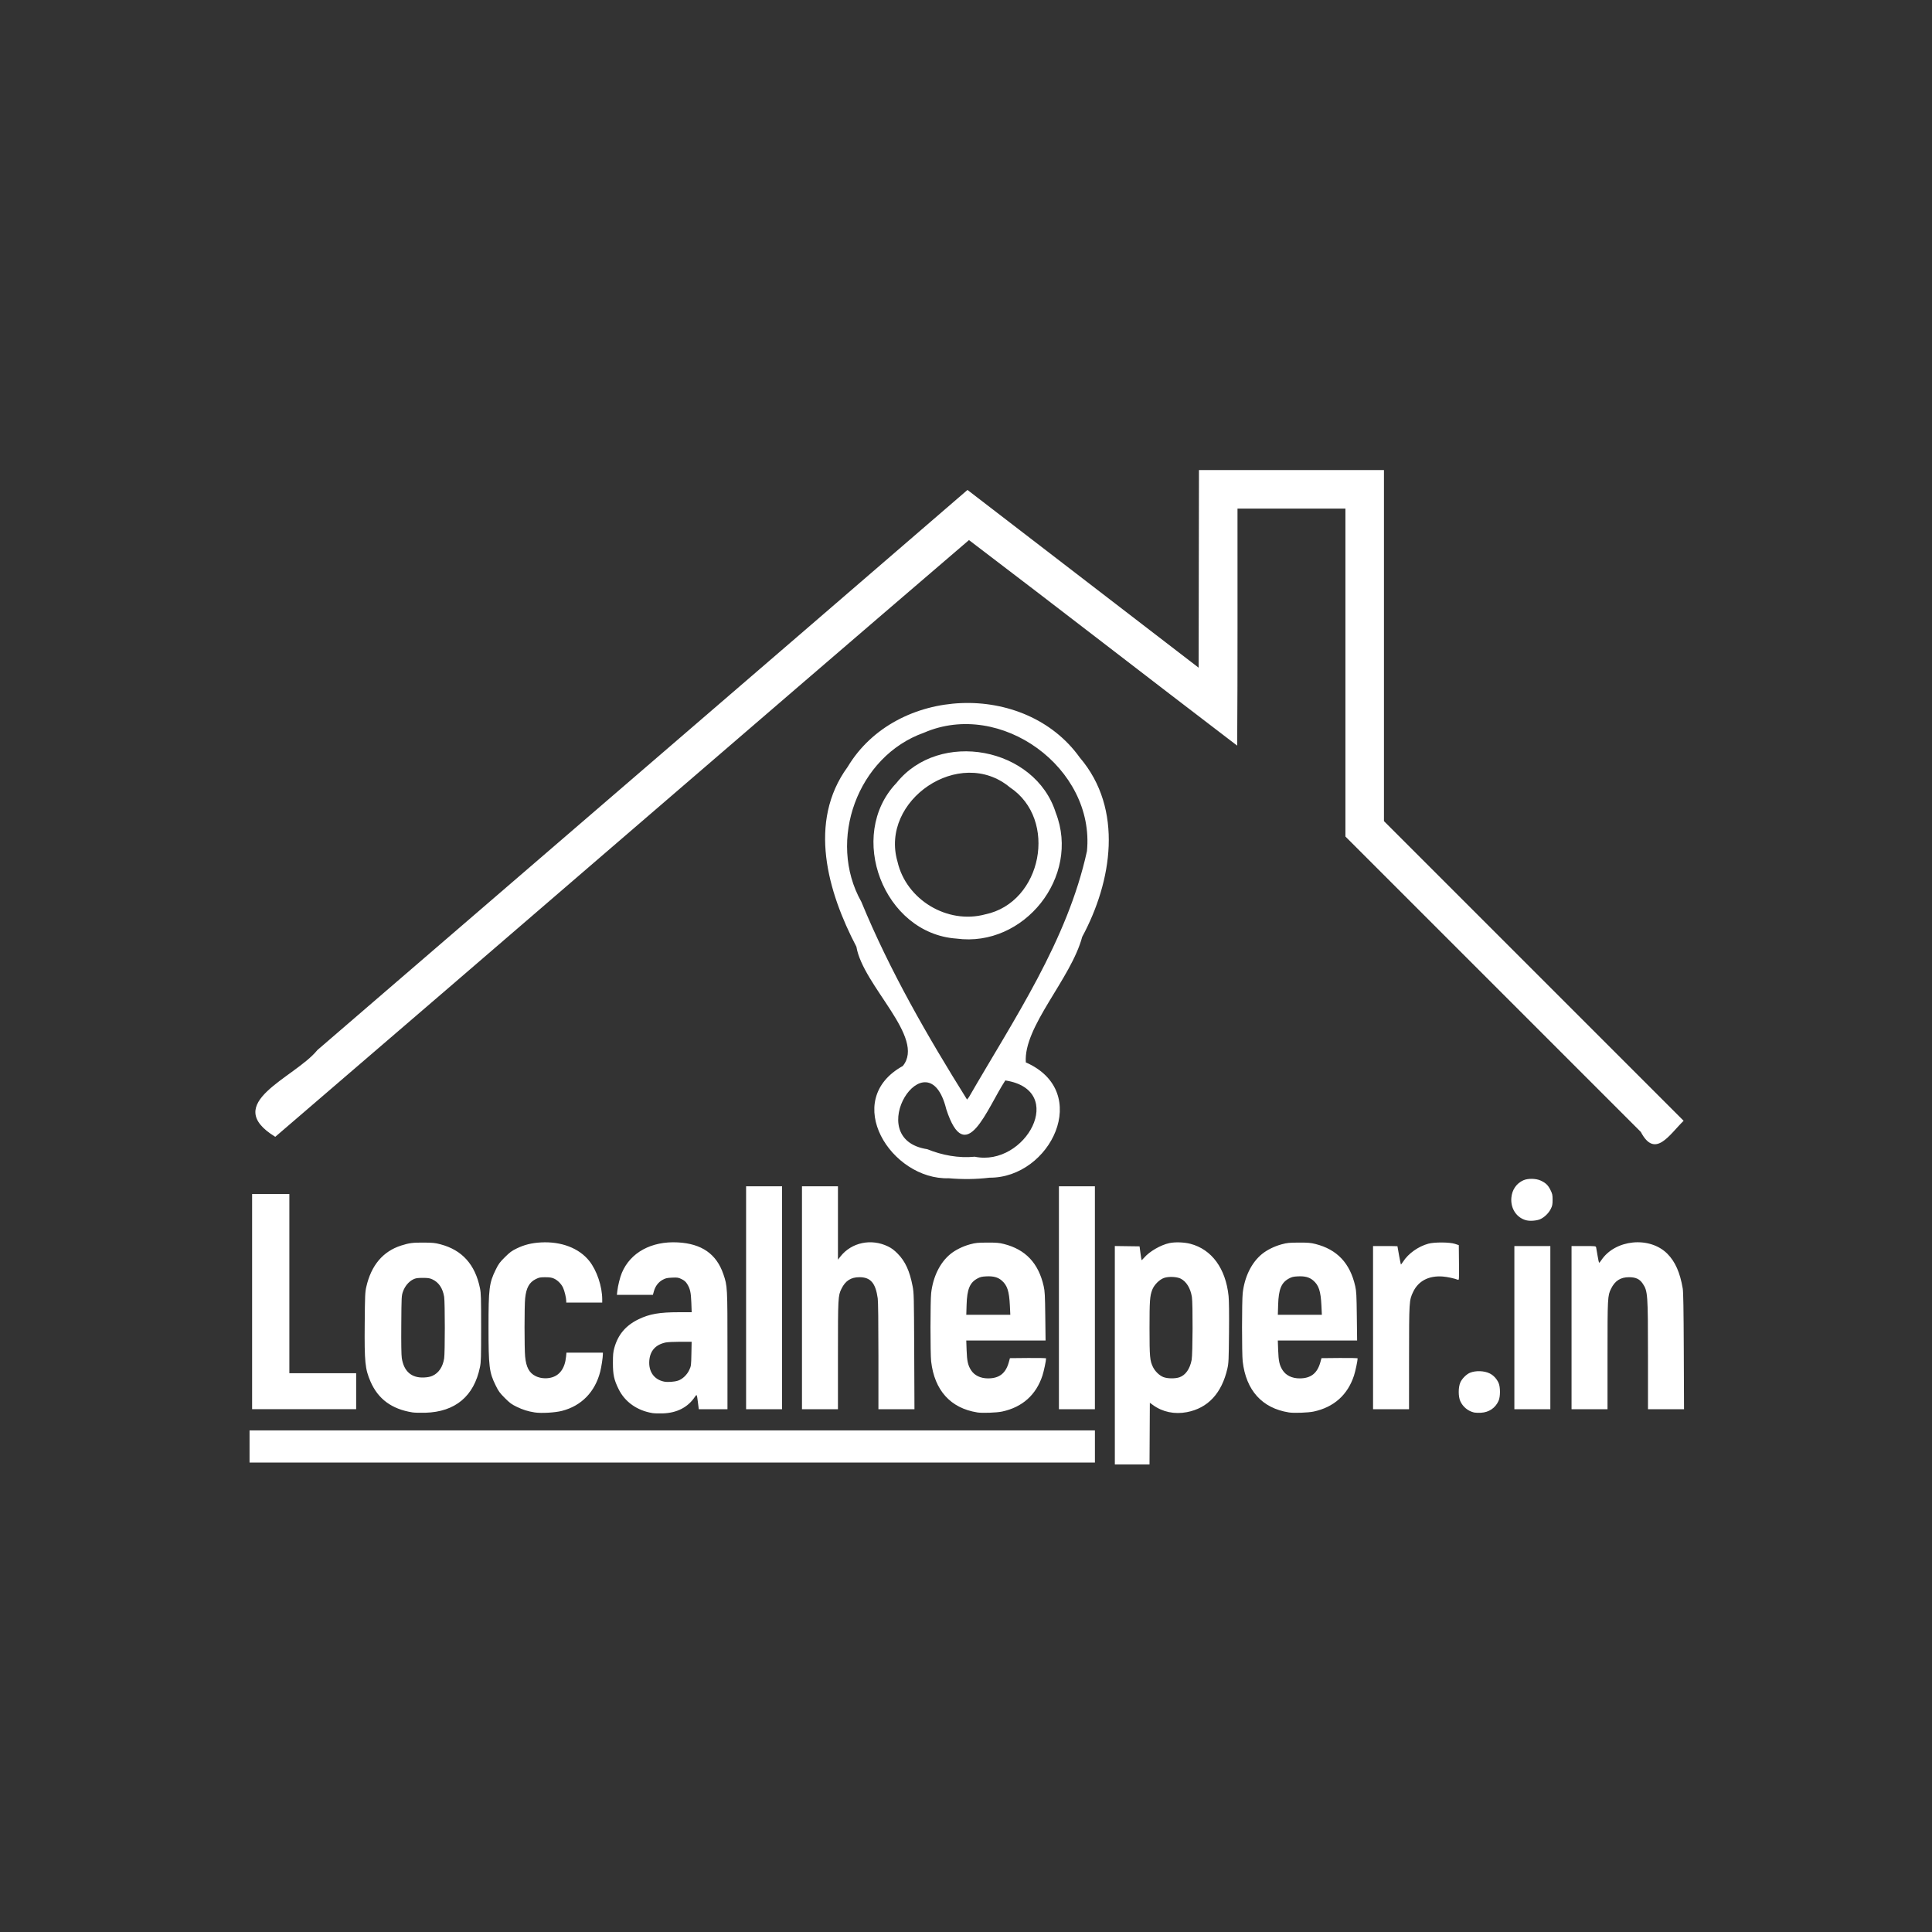 <?xml version="1.0" encoding="UTF-8" standalone="no"?>
<!-- Created with Inkscape (http://www.inkscape.org/) -->

<svg
   xmlns:dc="http://purl.org/dc/elements/1.1/"
   xmlns:cc="http://creativecommons.org/ns#"
   xmlns:rdf="http://www.w3.org/1999/02/22-rdf-syntax-ns#"
   xmlns:svg="http://www.w3.org/2000/svg"
   xmlns="http://www.w3.org/2000/svg"
   xmlns:sodipodi="http://sodipodi.sourceforge.net/DTD/sodipodi-0.dtd"
   xmlns:inkscape="http://www.inkscape.org/namespaces/inkscape"
   width="512"
   height="512"
   viewBox="0 0 135.467 135.467"
   version="1.1"
   id="svg8"
   sodipodi:docname="logo-localhelper.svg"
   inkscape:export-filename="D:\Mingoo Food\Mobile App\app-icon.png"
   inkscape:export-xdpi="96"
   inkscape:export-ydpi="96"
   inkscape:version="0.92.3 (2405546, 2018-03-11)">
  <rect x="0" y="0" width="135.467" height="135.467" fill="#333333" stroke="none"/>
  <defs
     id="defs2">
    <clipPath
       id="clipPath842"
       clipPathUnits="userSpaceOnUse">
      <path
         inkscape:connector-curvature="0"
         id="path840"
         d="M 0,576 H 576 V 0 H 0 Z" />
    </clipPath>
  </defs>
  <sodipodi:namedview
     id="base"
     pagecolor="#ffffff"
     bordercolor="#666666"
     borderopacity="1.0"
     inkscape:pageopacity="0.0"
     inkscape:pageshadow="2"
     inkscape:zoom="0.99137202"
     inkscape:cx="228.0284"
     inkscape:cy="248.5715"
     inkscape:document-units="px"
     inkscape:current-layer="layer1"
     showgrid="false"
     units="px"
     inkscape:window-width="1600"
     inkscape:window-height="837"
     inkscape:window-x="-8"
     inkscape:window-y="-8"
     inkscape:window-maximized="1"
     showguides="true" />
  <g
     inkscape:label="Layer 1"
     inkscape:groupmode="layer"
     id="layer1"
     transform="translate(0,-161.533)">
    <path
       style="opacity:0;fill:#ed0302;fill-opacity:1;stroke:none;stroke-width:0.529;stroke-linecap:round;stroke-linejoin:miter;stroke-miterlimit:4;stroke-dasharray:none;stroke-opacity:1;paint-order:normal"
       d="m 26.458,161.533 h 82.55 c 14.658,0 26.458,11.8 26.458,26.458 v 82.55 c 0,14.658 -11.8,26.458 -26.458,26.458 H 26.458 C 11.8,297 2.7270507e-6,285.2 2.7270507e-6,270.542 V 187.992 C 2.7270507e-6,173.334 11.8,161.533 26.458,161.533 Z"
       id="rect872" />
    <g
       id="g925"
       transform="matrix(0.606,0,0,0.606,-67.663,14.335)"
       style="fill:#ffffff;stroke-width:1.651">
      <path
         d="m 288.267,384.099 c -1.129,-0.284 -1.845,-1.356 -1.74,-2.608 0.077,-0.919 0.583,-1.66 1.38,-2.021 0.529,-0.24 1.473,-0.225 2.016,0.03 0.592,0.279 0.856,0.534 1.131,1.093 0.218,0.443 0.244,0.563 0.244,1.129 0,0.54 -0.03,0.695 -0.206,1.052 -0.242,0.493 -0.743,0.982 -1.229,1.196 -0.392,0.174 -1.168,0.236 -1.596,0.128 z m 5.224,12.415 v -9.439 h 1.404 c 1.395,0 1.404,10e-4 1.443,0.167 0.021,0.092 0.097,0.527 0.168,0.966 0.071,0.439 0.153,0.799 0.182,0.799 0.029,0 0.137,-0.126 0.238,-0.279 1.602,-2.421 5.595,-2.822 7.645,-0.768 0.914,0.916 1.473,2.177 1.787,4.032 0.067,0.398 0.1,2.366 0.12,7.254 l 0.028,6.708 h -2.085 -2.085 l -10e-4,-6.188 c -0.002,-7.161 -0.025,-7.48 -0.611,-8.349 -0.355,-0.526 -0.806,-0.737 -1.579,-0.737 -0.99,0 -1.629,0.41 -2.086,1.339 -0.395,0.802 -0.406,1.016 -0.406,7.735 v 6.2 h -2.081 -2.081 v -9.439 z m -6.615,0 v -9.439 h 2.081 2.081 v 9.439 9.439 h -2.081 -2.081 z m -16.352,0 v -9.439 h 1.412 c 0.777,0 1.412,0.01 1.412,0.022 0,0.099 0.374,2.086 0.397,2.109 0.016,0.016 0.136,-0.136 0.267,-0.339 0.594,-0.926 1.751,-1.748 2.904,-2.063 0.711,-0.194 2.47,-0.184 3.085,0.019 l 0.446,0.147 0.02,2.031 c 0.019,1.915 0.012,2.028 -0.111,1.98 -0.433,-0.166 -1.226,-0.337 -1.752,-0.378 -1.621,-0.126 -2.835,0.503 -3.443,1.783 -0.462,0.972 -0.467,1.068 -0.47,7.641 l -0.003,5.928 h -2.081 -2.081 z m -36.345,-3.456 v -12.896 h 2.081 2.081 v 12.896 12.896 h -2.081 -2.081 z m -29.73,0 v -12.896 h 2.081 2.081 v 4.243 4.243 l 0.298,-0.377 c 1.28,-1.619 3.562,-2.096 5.499,-1.15 0.412,0.201 0.703,0.42 1.116,0.837 0.873,0.882 1.387,2.003 1.724,3.761 0.151,0.786 0.158,1.075 0.186,7.526 l 0.029,6.708 h -2.085 -2.085 v -6.127 c 0,-3.946 -0.028,-6.33 -0.08,-6.698 -0.247,-1.776 -0.828,-2.449 -2.113,-2.449 -0.989,0 -1.627,0.41 -2.084,1.339 -0.395,0.802 -0.406,1.016 -0.406,7.735 v 6.2 h -2.081 -2.081 z m -6.466,0 v -12.896 h 2.081 2.081 v 12.896 12.896 h -2.081 -2.081 z m -57.157,0.446 v -12.45 h 2.155 2.155 v 10.368 10.368 h 3.865 3.865 v 2.081 2.081 h -6.02 -6.02 z m 141.349,12.82 c -0.687,-0.173 -1.26,-0.653 -1.554,-1.299 -0.244,-0.537 -0.242,-1.617 0.005,-2.172 0.194,-0.437 0.696,-0.94 1.108,-1.113 0.665,-0.278 1.666,-0.242 2.307,0.083 0.423,0.214 0.789,0.608 1.005,1.08 0.222,0.485 0.221,1.606 -0.002,2.094 -0.379,0.829 -1.11,1.318 -2.043,1.368 -0.3,0.016 -0.672,-0.003 -0.826,-0.041 z m -17.623,-12.351 c -0.081,-1.685 -0.3,-2.358 -0.955,-2.918 -0.433,-0.371 -0.958,-0.512 -1.76,-0.473 -0.531,0.026 -0.708,0.068 -1.045,0.25 -0.878,0.474 -1.193,1.237 -1.248,3.025 l -0.036,1.171 h 2.547 2.547 z m -3.777,12.352 c -3.087,-0.491 -4.95,-2.555 -5.334,-5.91 -0.101,-0.884 -0.1,-6.977 0.002,-7.889 0.211,-1.889 1.021,-3.538 2.225,-4.523 0.584,-0.478 1.452,-0.907 2.287,-1.13 0.639,-0.171 0.869,-0.193 1.986,-0.197 1.062,-0.003 1.367,0.022 1.911,0.159 2.51,0.63 4.014,2.223 4.611,4.886 0.132,0.588 0.154,1.01 0.184,3.475 l 0.034,2.806 h -4.588 -4.588 l 0.04,1.133 c 0.044,1.25 0.15,1.73 0.509,2.296 0.389,0.613 1.097,0.956 1.973,0.956 1.301,0 2.05,-0.587 2.406,-1.888 l 0.124,-0.453 2.092,-0.02 c 1.178,-0.011 2.092,0.009 2.092,0.046 0,0.264 -0.26,1.493 -0.419,1.981 -0.73,2.242 -2.329,3.67 -4.669,4.171 -0.634,0.136 -2.296,0.195 -2.879,0.102 z m -32.271,-12.352 c -0.081,-1.685 -0.3,-2.358 -0.955,-2.918 -0.433,-0.371 -0.958,-0.512 -1.76,-0.473 -0.531,0.026 -0.708,0.068 -1.045,0.25 -0.878,0.474 -1.193,1.237 -1.248,3.025 l -0.036,1.171 h 2.547 2.547 z m -3.777,12.352 c -3.087,-0.491 -4.95,-2.555 -5.334,-5.91 -0.101,-0.884 -0.1,-6.977 0.002,-7.889 0.211,-1.889 1.021,-3.538 2.225,-4.523 0.584,-0.478 1.452,-0.907 2.287,-1.13 0.639,-0.171 0.869,-0.193 1.986,-0.197 1.062,-0.003 1.367,0.022 1.911,0.159 2.51,0.63 4.014,2.223 4.611,4.886 0.132,0.588 0.154,1.01 0.184,3.475 l 0.034,2.806 h -4.588 -4.588 l 0.04,1.133 c 0.044,1.25 0.15,1.73 0.509,2.296 0.389,0.613 1.097,0.956 1.973,0.956 1.301,0 2.05,-0.587 2.406,-1.888 l 0.124,-0.453 2.092,-0.02 c 1.178,-0.011 2.092,0.009 2.092,0.046 0,0.264 -0.26,1.493 -0.419,1.981 -0.73,2.242 -2.329,3.67 -4.669,4.171 -0.634,0.136 -2.296,0.195 -2.879,0.102 z m -51.211,0 c -0.785,-0.125 -1.358,-0.304 -2.065,-0.645 -0.6,-0.289 -0.804,-0.44 -1.382,-1.018 -0.588,-0.588 -0.729,-0.781 -1.062,-1.458 -0.747,-1.516 -0.828,-2.173 -0.828,-6.728 -2.8e-4,-4.494 0.078,-5.123 0.826,-6.65 0.335,-0.684 0.467,-0.865 1.066,-1.46 0.578,-0.574 0.793,-0.733 1.384,-1.019 0.865,-0.42 1.716,-0.631 2.781,-0.69 2.359,-0.132 4.422,0.658 5.605,2.147 0.872,1.097 1.494,2.949 1.494,4.447 v 0.366 h -2.081 -2.081 l -0.001,-0.204 c -0.002,-0.346 -0.2,-1.163 -0.368,-1.521 -0.206,-0.438 -0.62,-0.856 -1.043,-1.051 -0.258,-0.119 -0.487,-0.155 -1.003,-0.157 -0.586,-0.003 -0.722,0.023 -1.095,0.206 -0.763,0.374 -1.118,1.01 -1.246,2.231 -0.092,0.871 -0.092,5.807 -0.001,6.747 0.12,1.237 0.477,1.895 1.225,2.261 0.485,0.237 1.115,0.308 1.686,0.189 1.056,-0.219 1.692,-1.07 1.824,-2.44 l 0.045,-0.465 h 2.108 2.108 v 0.169 c 0,0.375 -0.165,1.464 -0.307,2.023 -0.597,2.349 -2.174,3.965 -4.434,4.543 -0.809,0.207 -2.402,0.296 -3.151,0.177 z m -11.835,-4.231 c 0.731,-0.323 1.203,-1.02 1.364,-2.012 0.103,-0.64 0.103,-6.496 0,-7.135 -0.161,-0.993 -0.628,-1.682 -1.37,-2.02 -0.308,-0.141 -0.498,-0.169 -1.115,-0.168 -0.626,8.4e-4 -0.799,0.028 -1.097,0.174 -0.509,0.249 -0.96,0.785 -1.175,1.395 -0.177,0.502 -0.179,0.542 -0.202,3.843 -0.016,2.179 0.005,3.519 0.058,3.865 0.239,1.543 1.122,2.315 2.571,2.248 0.404,-0.019 0.72,-0.081 0.966,-0.189 z m -2.304,4.229 c -2.39,-0.378 -3.978,-1.546 -4.853,-3.571 -0.63,-1.458 -0.709,-2.252 -0.67,-6.721 0.029,-3.261 0.044,-3.624 0.184,-4.236 0.568,-2.496 1.928,-4.106 4.033,-4.779 0.922,-0.295 1.341,-0.349 2.601,-0.341 1.065,0.007 1.322,0.034 1.955,0.201 2.498,0.66 4.006,2.337 4.563,5.077 0.119,0.586 0.134,1.093 0.134,4.562 0,3.469 -0.015,3.975 -0.134,4.562 -0.687,3.376 -2.857,5.189 -6.332,5.287 -0.572,0.016 -1.238,-0.002 -1.48,-0.04 z m 30.748,-3.682 c 0.506,-0.173 1.028,-0.673 1.286,-1.235 0.209,-0.455 0.216,-0.509 0.242,-1.862 l 0.027,-1.394 h -1.304 c -0.717,0 -1.481,0.038 -1.698,0.084 -1.168,0.248 -1.81,0.961 -1.897,2.108 -0.095,1.255 0.551,2.175 1.696,2.415 0.426,0.09 1.207,0.035 1.649,-0.116 z m -2.958,3.765 c -1.78,-0.286 -3.203,-1.288 -3.933,-2.771 -0.535,-1.086 -0.661,-1.665 -0.661,-3.033 0,-0.94 0.029,-1.257 0.156,-1.72 0.425,-1.55 1.318,-2.611 2.805,-3.333 1.275,-0.619 2.418,-0.818 4.709,-0.818 h 1.443 l -0.04,-1.096 c -0.044,-1.2 -0.141,-1.634 -0.49,-2.184 -0.162,-0.255 -0.326,-0.397 -0.635,-0.548 -0.383,-0.187 -0.472,-0.201 -1.104,-0.173 -0.587,0.026 -0.746,0.063 -1.09,0.25 -0.49,0.267 -0.844,0.729 -1.009,1.316 l -0.12,0.427 h -2.083 -2.083 l 0.049,-0.427 c 0.075,-0.658 0.309,-1.599 0.525,-2.116 0.988,-2.36 3.425,-3.689 6.469,-3.528 2.77,0.147 4.479,1.337 5.278,3.677 0.472,1.383 0.474,1.416 0.474,8.879 l 2.8e-4,6.745 h -1.659 -1.659 l -0.092,-0.725 c -0.131,-1.039 -0.133,-1.042 -0.356,-0.708 -0.805,1.206 -2.075,1.864 -3.704,1.918 -0.45,0.015 -0.986,0 -1.191,-0.033 z m -46.638,3.859 v -1.858 h 48.907 48.907 v 1.858 1.858 h -48.907 -48.907 z m 107.587,-8.002 c 0.709,-0.242 1.217,-0.962 1.418,-2.013 0.128,-0.671 0.151,-6.531 0.029,-7.287 -0.164,-1.008 -0.63,-1.773 -1.289,-2.113 -0.436,-0.225 -1.378,-0.271 -1.914,-0.092 -0.546,0.181 -1.171,0.806 -1.389,1.388 -0.274,0.732 -0.31,1.254 -0.31,4.443 8.4e-4,3.334 0.038,3.75 0.403,4.495 0.241,0.491 0.743,0.974 1.198,1.152 0.471,0.184 1.355,0.197 1.854,0.027 z m -7.47,-2.554 v -12.637 l 1.431,0.02 1.431,0.02 0.103,0.78 c 0.057,0.429 0.116,0.795 0.131,0.812 0.015,0.017 0.144,-0.106 0.288,-0.273 0.627,-0.733 1.924,-1.483 2.934,-1.698 0.65,-0.139 1.707,-0.103 2.416,0.081 2.478,0.644 4.095,2.851 4.427,6.04 0.054,0.52 0.072,2.004 0.051,4.255 -0.029,3.147 -0.046,3.516 -0.184,4.125 -0.654,2.874 -2.246,4.592 -4.69,5.061 -1.424,0.273 -2.81,-0.015 -3.914,-0.816 l -0.372,-0.269 -0.019,3.568 -0.019,3.568 h -2.006 -2.006 z"
         style="fill:#ffffff;fill-opacity:1;stroke-width:1.651"
         id="path873"
         inkscape:connector-curvature="0" />
      <path
         d="m 285.333,357.697 c -6.002,-6.002 -12.004,-12.004 -18.005,-18.005 0,-12.648 0,-25.296 0,-37.943 -4.162,0 -8.325,0 -12.487,0 -0.01,9.142 0.028,18.284 -0.038,27.426 -10.364,-7.902 -20.653,-15.901 -31.032,-23.784 -26.796,22.968 -53.481,46.064 -80.266,69.045 -6.374,-3.905 2.235,-6.783 4.873,-10.037 25.069,-21.608 50.168,-43.181 75.22,-64.809 8.915,6.856 17.83,13.712 26.746,20.567 0.013,-7.623 0.025,-15.245 0.038,-22.868 7.135,0 14.27,0 21.405,0 0,13.54 0,27.079 0,40.619 11.558,11.558 23.115,23.115 34.673,34.673 -1.651,1.604 -3.302,4.444 -4.953,1.29 -5.391,-5.391 -10.782,-10.783 -16.174,-16.174 z m -59.682,-8.999 c 6.584,-1.371 8.45,-10.996 2.847,-14.702 -5.789,-4.815 -15.075,1.505 -12.995,8.611 1.009,4.405 5.777,7.275 10.148,6.091 z m -3.328,2.803 c -8.442,-0.59 -12.739,-11.927 -6.951,-17.997 4.97,-6.231 16.067,-4.165 18.447,3.452 2.873,7.374 -3.668,15.597 -11.496,14.545 z m 1.44,18.352 c 5.24,-9.083 11.391,-18.098 13.658,-28.469 0.944,-9.618 -9.967,-17.571 -18.862,-13.703 -7.676,2.717 -11.234,12.475 -7.241,19.565 3.298,8.011 7.648,15.546 12.23,22.88 l 0.214,-0.273 z m 0.676,6.887 c 5.885,1.212 10.75,-7.712 3.537,-8.827 -2.122,3.222 -4.582,10.296 -6.836,3.312 -2.148,-8.672 -9.956,3.472 -2.197,4.643 1.719,0.701 3.641,1.056 5.495,0.872 z m -2.995,2.493 c -6.679,0.215 -12.511,-9.013 -5.331,-12.99 2.688,-3.285 -4.606,-9.264 -5.368,-13.802 -3.314,-6.332 -5.666,-14.441 -1.013,-20.803 5.607,-9.365 20.519,-9.966 26.86,-1.083 5.101,5.969 3.72,14.363 0.28,20.744 -1.298,4.869 -6.82,10.381 -6.523,14.527 7.735,3.401 2.855,13.39 -4.2,13.34 -1.558,0.19 -3.143,0.202 -4.705,0.067 z"
         style="fill:#ffffff;stroke-width:1.651"
         id="path847"
         inkscape:connector-curvature="0" />
    </g>
  </g>
</svg>
